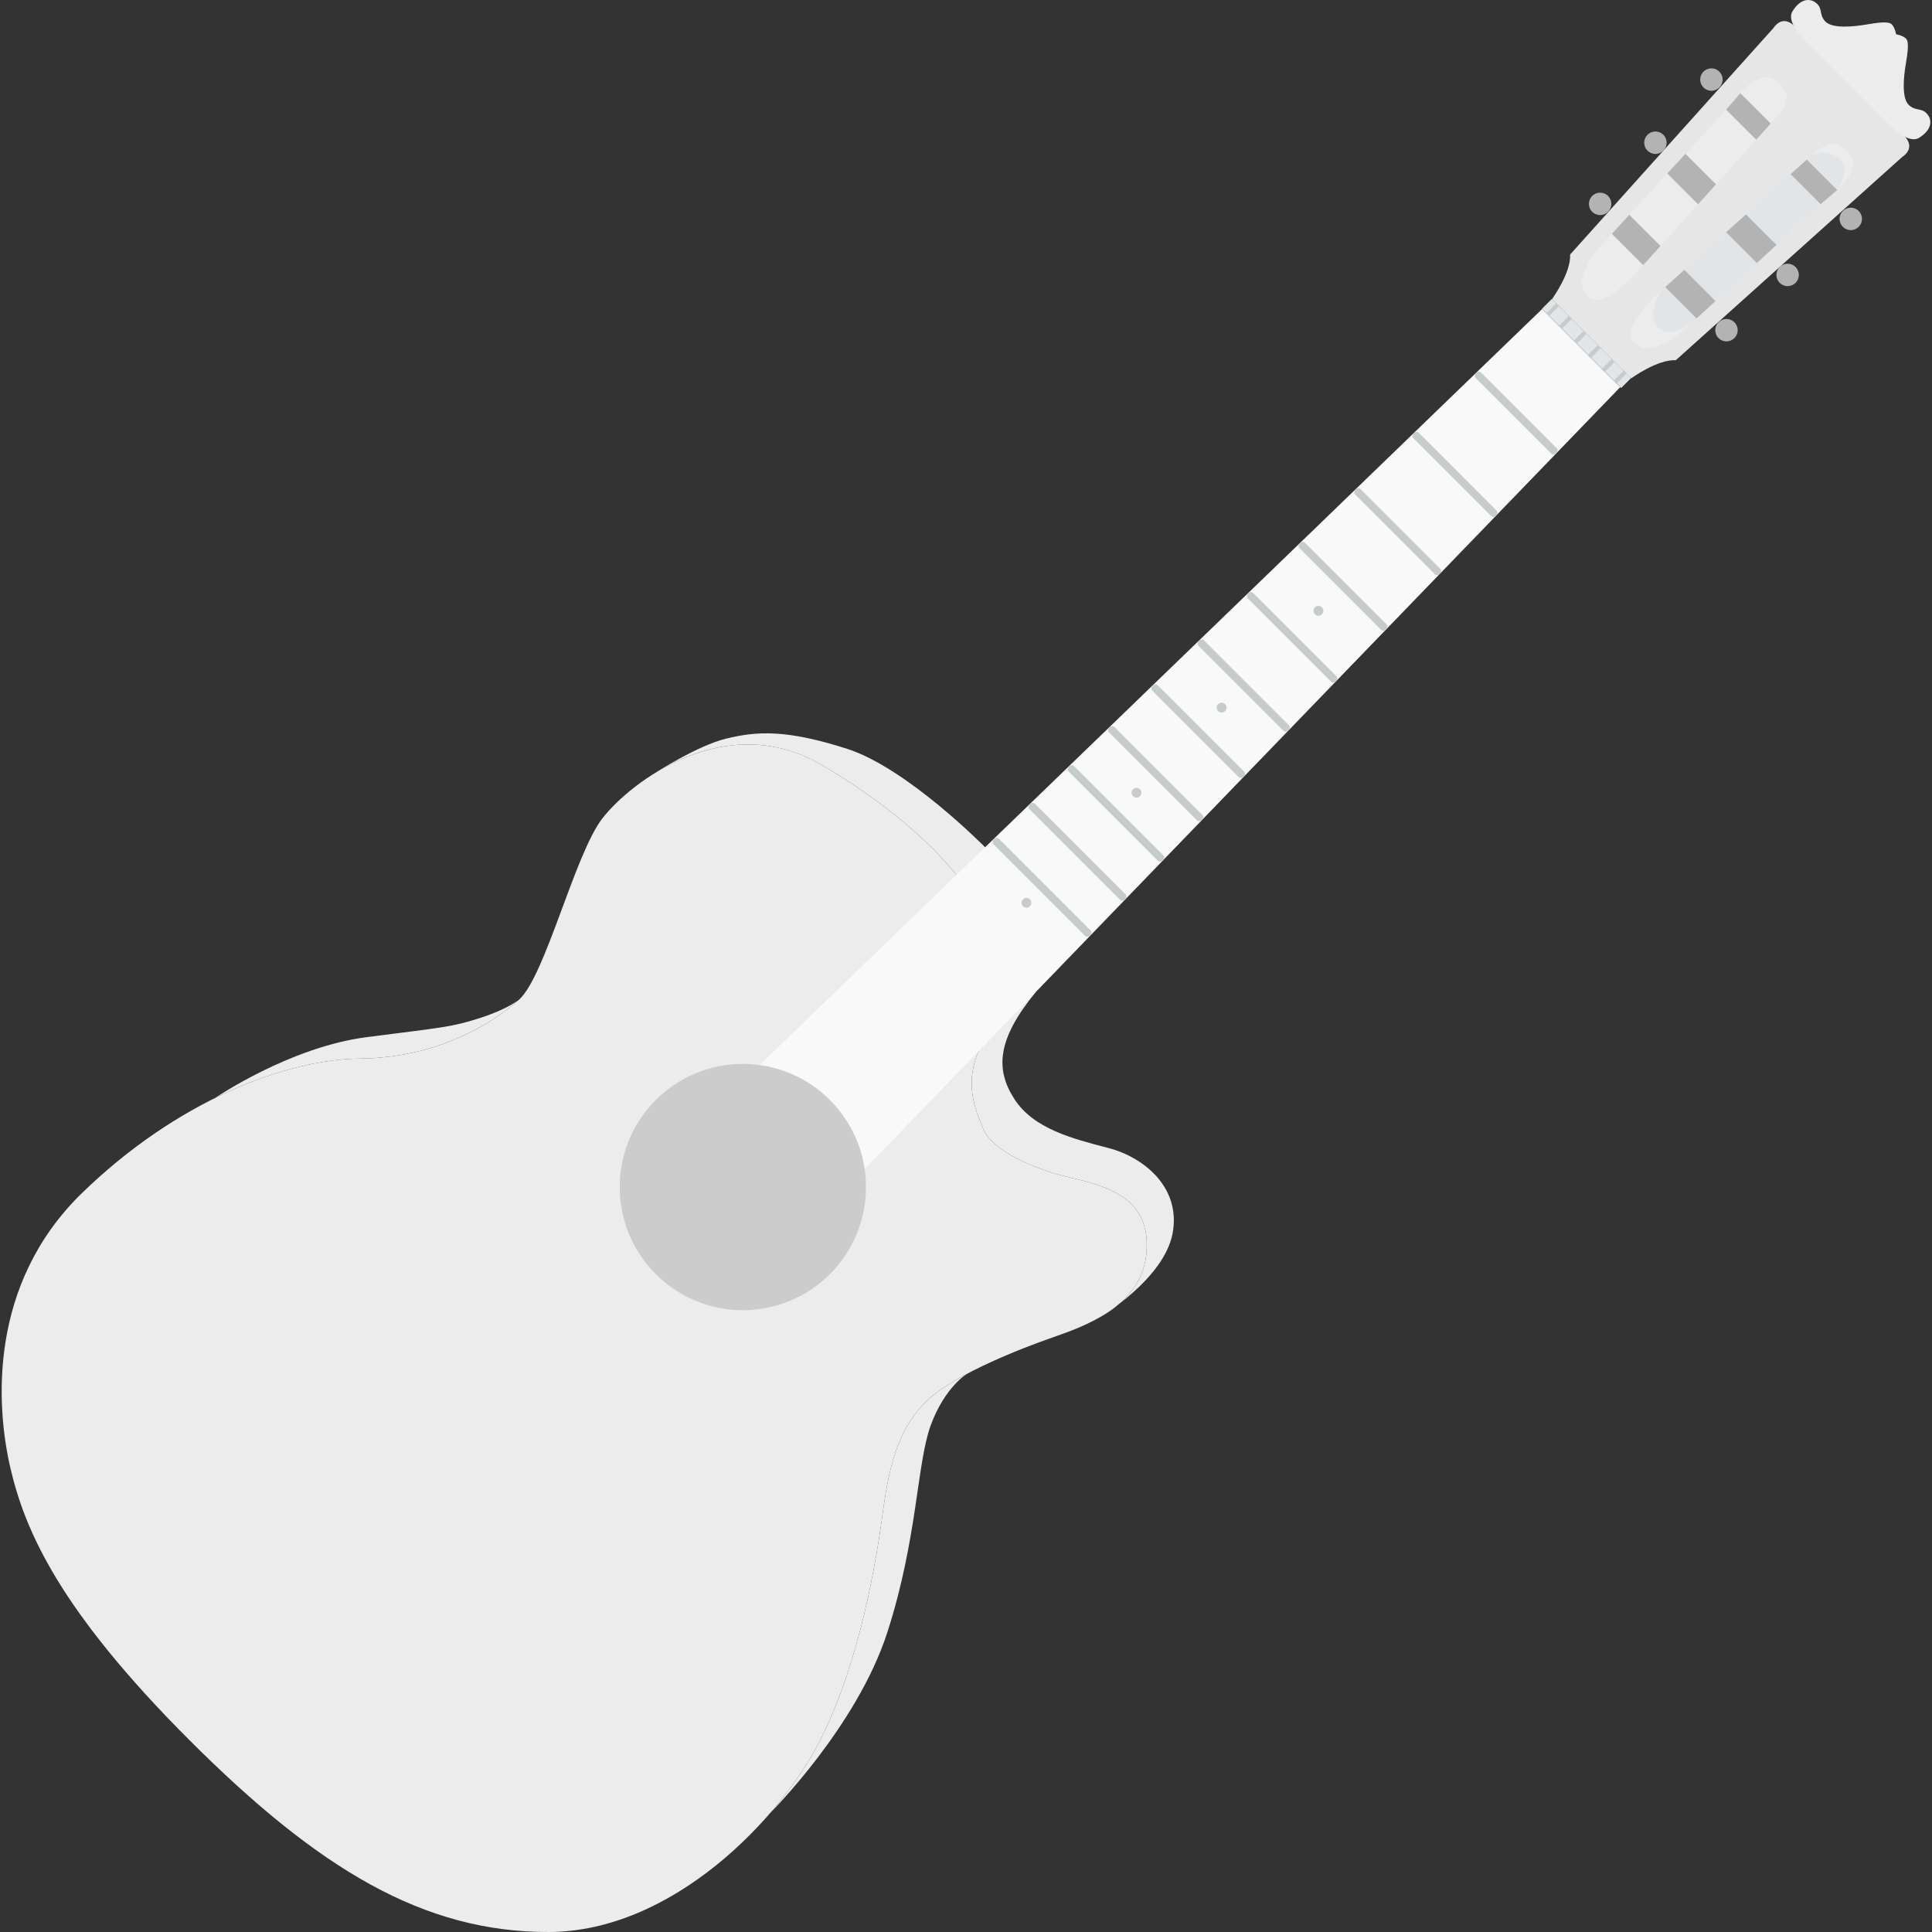 <?xml version="1.0" encoding="UTF-8" standalone="no"?>
<!-- Generator: Adobe Illustrator 19.0.0, SVG Export Plug-In . SVG Version: 6.00 Build 0)  -->

<svg
   xmlns:dc="http://purl.org/dc/elements/1.1/"
   xmlns:cc="http://creativecommons.org/ns#"
   xmlns:rdf="http://www.w3.org/1999/02/22-rdf-syntax-ns#"
   xmlns:svg="http://www.w3.org/2000/svg"
   xmlns="http://www.w3.org/2000/svg"
   xmlns:sodipodi="http://sodipodi.sourceforge.net/DTD/sodipodi-0.dtd"
   xmlns:inkscape="http://www.inkscape.org/namespaces/inkscape"
   version="1.1"
   id="Layer_1"
   x="0px"
   y="0px"
   viewBox="0 0 512.002 512.002"
   style="enable-background:new 0 0 512.002 512.002;"
   xml:space="preserve"
   inkscape:version="0.91 r13725"
   sodipodi:docname="guitarIcon.svg"><rect x="0" y="0" width="512.002" height="512.002" fill="#333333" stroke="none"/><defs
     id="defs359" /><sodipodi:namedview
     pagecolor="#ffffff"
     bordercolor="#666666"
     borderopacity="1"
     objecttolerance="10"
     gridtolerance="10"
     guidetolerance="10"
     inkscape:pageopacity="0"
     inkscape:pageshadow="2"
     inkscape:window-width="1920"
     inkscape:window-height="1017"
     id="namedview357"
     showgrid="false"
     inkscape:zoom="1.303723"
     inkscape:cx="269.67239"
     inkscape:cy="185.24388"
     inkscape:window-x="-8"
     inkscape:window-y="-8"
     inkscape:window-maximized="1"
     inkscape:current-layer="g3" /><g
     id="g3"><g
       id="g5"
       style="fill:#ececec"><path
         style="fill:#ececec"
         d="M217.573,460.761c10.529-21.057,14.74-47.729,16.494-60.714    c1.756-12.985,4.564-22.463,12.111-29.308c7.545-6.845,24.742-13.513,32.814-16.319c8.07-2.807,23.162-8.072,24.742-21.583    c1.578-13.511-7.371-17.899-19.127-20.53c-11.758-2.633-21.76-7.723-24.041-13.163c-2.283-5.44-4.926-11.979-1.236-20.555    l-5.924-46.666c0,0-9.861-14.027-35.482-29.119c-25.619-15.092-50.889,4.565-58.258,14.039    c-7.373,9.476-15.092,41.766-22.111,48.083S115.77,280.34,95.6,280.529c-20.164,0.189-48.945,11.42-73.863,35.636    c-24.918,24.218-22.812,56.507-18.951,73.002c3.859,16.494,12.984,37.552,47.379,71.946    c34.393,34.394,62.121,50.891,95.109,50.889C178.265,512,207.044,481.818,217.573,460.761z"
         id="path7" /></g><g
       id="g9"
       style="fill:#ececec;fill-opacity:1"><path
         style="fill:#ececec;fill-opacity:1"
         d="M173.852,204.696c11.504-6.999,27.719-11.525,44.072-1.893    c25.621,15.092,35.482,29.119,35.482,29.119l5.924,46.666c-3.689,8.576-1.047,15.114,1.236,20.555    c2.281,5.44,12.283,10.53,24.041,13.163c11.756,2.631,20.705,7.02,19.127,20.53c-0.908,7.773-6.291,12.816-12.232,16.233    c0,0,16.969-10.092,19.25-22.201c2.281-12.106-7.545-20.182-17.021-22.637c-9.475-2.457-19.83-5.089-24.918-12.985    c-5.088-7.897-4.586-15.836,5.691-28.359l-13.447-38.357c0,0-20.674-21.024-36.641-26.112c-15.969-5.09-23.682-4.692-31.938-2.688    C184.878,197.576,173.852,204.696,173.852,204.696z"
         id="path11" /></g><g
       id="g17"
       style="fill:#ececec;fill-opacity:1"><path
         style="fill:#ececec;fill-opacity:1"
         d="M137.556,264.926c-7.02,6.317-21.785,15.414-41.955,15.603    c-10.973,0.104-24.494,3.477-38.561,10.43c0,0,19.711-13.487,40.242-16.119s22.303-2.639,29.746-5    C134.468,267.475,137.556,264.926,137.556,264.926z"
         id="path19" /></g><g
       id="g21"
       style="fill:#ececec;fill-opacity:1"><path
         style="fill:#ececec;fill-opacity:1"
         d="M256.276,364.074c-3.977,2.111-7.576,4.376-10.098,6.664c-7.547,6.845-10.355,16.322-12.111,29.308    c-1.754,12.985-5.965,39.657-16.494,60.714c-3.035,6.07-7.586,12.896-13.314,19.541c0,0,22.791-22.697,30.861-47.617    c8.072-24.918,7.818-44.998,11.582-55.1C250.47,367.48,256.276,364.074,256.276,364.074z"
         id="path23" /></g><g
       id="g57"
       style="fill:#f9f9f9"><polygon
         style="fill:#f9f9f9"
         points="429.378,102.602 419.026,92.25 408.675,81.896 200.729,282.823 214.593,296.685     228.454,310.546   "
         id="polygon59" /></g><g
       id="g61"
       style="fill:#cccccc"><circle
         style="fill:#cccccc"
         cx="196.864"
         cy="314.582"
         r="32.634"
         id="circle63" /></g><g
       id="g93"><path
         style="fill:#C6CBCB;"
         d="M288.942,247.944c-0.396,0.398-1.023,0.419-1.395,0.048l-24.24-24.24    c-0.371-0.371-0.352-0.997,0.047-1.395l0,0c0.398-0.398,1.023-0.42,1.396-0.048l24.24,24.239    C289.362,246.92,289.341,247.547,288.942,247.944L288.942,247.944z"
         id="path95" /></g><g
       id="g97"><path
         style="fill:#C6CBCB;"
         d="M298.196,238.367c-0.398,0.398-1.02,0.425-1.385,0.059l-23.936-23.935    c-0.367-0.369-0.342-0.988,0.057-1.387l0,0c0.4-0.399,1.02-0.424,1.387-0.056l23.934,23.934    C298.62,237.35,298.595,237.969,298.196,238.367L298.196,238.367z"
         id="path99" /></g><g
       id="g101"><path
         style="fill:#C6CBCB;"
         d="M308.2,228.014c-0.398,0.398-1.018,0.429-1.377,0.068l-23.605-23.604    c-0.361-0.361-0.33-0.979,0.068-1.378l0,0c0.398-0.397,1.016-0.428,1.377-0.066l23.602,23.604    C308.628,227,308.599,227.615,308.2,228.014L308.2,228.014z"
         id="path103" /></g><g
       id="g105"><path
         style="fill:#C6CBCB;"
         d="M318.548,217.307c-0.398,0.397-1.012,0.432-1.367,0.075l-23.264-23.262    c-0.355-0.355-0.318-0.968,0.08-1.366l0,0c0.396-0.398,1.008-0.433,1.365-0.077l23.262,23.263    C318.979,216.295,318.946,216.907,318.548,217.307L318.548,217.307z"
         id="path107" /></g><g
       id="g109"><path
         style="fill:#C6CBCB;"
         d="M329.626,205.842c-0.398,0.398-1.006,0.437-1.357,0.086l-22.895-22.895    c-0.352-0.353-0.312-0.959,0.086-1.357l0,0c0.398-0.398,1.004-0.438,1.357-0.086l22.895,22.895    C330.063,204.834,330.024,205.443,329.626,205.842L329.626,205.842z"
         id="path111" /></g><g
       id="g113"><path
         style="fill:#C6CBCB;"
         d="M341.483,193.569c-0.398,0.397-1.002,0.442-1.348,0.097l-22.502-22.503    c-0.346-0.345-0.301-0.949,0.098-1.348l0,0c0.398-0.398,1-0.44,1.346-0.095l22.502,22.502    C341.925,192.568,341.882,193.172,341.483,193.569L341.483,193.569z"
         id="path115" /></g><g
       id="g117"><path
         style="fill:#C6CBCB;"
         d="M354.073,180.537c-0.4,0.399-0.996,0.449-1.336,0.108l-22.084-22.083    c-0.338-0.338-0.289-0.937,0.109-1.335l0,0c0.396-0.398,0.994-0.446,1.334-0.107l22.082,22.084    C354.52,179.545,354.472,180.139,354.073,180.537L354.073,180.537z"
         id="path119" /></g><g
       id="g121"><path
         style="fill:#C6CBCB;"
         d="M367.358,166.8c-0.398,0.397-0.99,0.454-1.322,0.123l-21.658-21.658    c-0.332-0.334-0.277-0.925,0.121-1.323l0,0c0.398-0.398,0.99-0.453,1.324-0.12l21.656,21.657    C367.811,165.811,367.755,166.402,367.358,166.8L367.358,166.8z"
         id="path123" /></g><g
       id="g125"><path
         style="fill:#C6CBCB;"
         d="M381.581,152.068c-0.398,0.398-0.984,0.459-1.309,0.134l-21.176-21.174    c-0.326-0.325-0.264-0.911,0.135-1.31l0,0c0.398-0.398,0.982-0.458,1.309-0.134l21.174,21.175    C382.04,151.086,381.979,151.67,381.581,152.068L381.581,152.068z"
         id="path127" /></g><g
       id="g129"><path
         style="fill:#C6CBCB;"
         d="M396.485,136.618c-0.396,0.397-0.975,0.466-1.295,0.146l-20.656-20.656    c-0.316-0.316-0.25-0.896,0.148-1.295l0,0c0.4-0.399,0.979-0.464,1.295-0.147l20.656,20.657    C396.952,135.641,396.886,136.219,396.485,136.618L396.485,136.618z"
         id="path131" /></g><g
       id="g133"><path
         style="fill:#C6CBCB;"
         d="M412.438,120.107c-0.398,0.398-0.973,0.472-1.279,0.164l-20.131-20.131    c-0.309-0.309-0.234-0.883,0.164-1.281l0,0c0.396-0.397,0.971-0.47,1.279-0.163l20.131,20.132    C412.911,119.138,412.837,119.709,412.438,120.107L412.438,120.107z"
         id="path135" /></g><g
       id="g137"><circle
         style="fill:#C6CBCB;"
         cx="272.016"
         cy="239.259"
         r="1.303"
         id="circle139" /></g><g
       id="g141"><circle
         style="fill:#C6CBCB;"
         cx="301.187"
         cy="210.089"
         r="1.302"
         id="circle143" /></g><g
       id="g145"><circle
         style="fill:#C6CBCB;"
         cx="323.738"
         cy="187.537"
         r="1.302"
         id="circle147" /></g><g
       id="g149"><circle
         style="fill:#C6CBCB;"
         cx="349.403"
         cy="161.873"
         r="1.303"
         id="circle151" /></g><g
       id="g153"><rect
         x="405.642"
         y="89.208"
         transform="matrix(0.707 0.707 -0.707 0.707 187.551 -270.653)"
         style="fill:#E2E5E7;"
         width="29.682"
         height="3.719"
         id="rect155" /></g><g
       id="g157"
       style="fill:#e6e6e6"><path
         style="fill:#e6e6e6"
         d="M504.548,35.897c-3.424-3.423-14.443-14.443-14.443-14.443s-11.021-11.021-14.441-14.441    c-3.424-3.423-5.66,0.394-5.66,0.394l-53.916,60.06c0.305,4.78-4.783,11.801-4.783,11.801l10.494,10.494l10.494,10.494    c0,0,7.02-5.09,11.801-4.782l60.059-53.918C504.151,41.555,507.968,39.318,504.548,35.897z"
         id="path159" /></g><g
       id="g161"
       style="fill:#ececec;fill-opacity:1"><path
         style="fill:#ececec;fill-opacity:1"
         d="M511.411,31.415c-0.012-0.045-0.027-0.089-0.043-0.136c-0.098-0.269-0.197-0.428-0.197-0.428    c-1.58-2.633-3.248-1.141-5.266-2.983s-1.404-7.545-0.877-10.704c0.525-3.159,0.965-6.054,0.088-6.931    c-0.879-0.878-2.641-1.15-2.641-1.15s-0.273-1.764-1.15-2.641s-3.773-0.438-6.932,0.088c-3.158,0.528-8.861,1.142-10.703-0.877    c-1.844-2.02-0.35-3.686-2.982-5.265c0,0-0.16-0.1-0.428-0.197c-0.047-0.018-0.092-0.033-0.139-0.047    c-0.969-0.302-3.053-0.434-5.102,2.825c-2.09,3.33,4.832,9.307,4.832,9.307c3.336,3.335,9.705,9.705,9.705,9.705    s6.371,6.37,9.705,9.704c0,0,5.977,6.922,9.307,4.83C511.847,34.47,511.716,32.388,511.411,31.415z"
         id="path163" /></g><g
       id="g165"
       style="fill:#ececec;fill-opacity:1"><path
         style="fill:#ececec;fill-opacity:1"
         d="M471.45,22.016c2.373,2.372,3.291,4.605-1.184,9.608c-4.475,5-35.799,39.745-35.799,39.745    s-9.477,11.056-13.488,7.304c-4.016-3.75-0.332-9.542,4.801-15.2c5.135-5.659,28.271-30.752,30.992-33.648    C459.491,26.93,466.143,16.707,471.45,22.016z"
         id="path167" /></g><g
       id="g169"
       style="fill:#ececec;fill-opacity:1"><path
         style="fill:#ececec;fill-opacity:1"
         d="M425.78,63.474c-5.133,5.658-8.816,11.45-4.801,15.2c4.012,3.752,13.488-7.304,13.488-7.304    s-6.164,4.235-9.672,0.728C421.724,69.024,425.78,63.474,425.78,63.474z"
         id="path171" /></g><g
       id="g173"
       style="fill:#ececec;fill-opacity:1"><path
         style="fill:#ececec;fill-opacity:1"
         d="M461.212,24.685c3.078-3.237,6.922-5.986,10.238-2.668c2.373,2.372,3.291,4.605-1.184,9.608    c0,0,2.301-3.87-0.625-7.38C466.714,20.733,461.212,24.685,461.212,24.685z"
         id="path175" /></g><g
       id="g177"
       style="fill:#b3b3b3;fill-opacity:1"><polygon
         style="fill:#b3b3b3;fill-opacity:1"
         points="469.266,32.738 461.212,24.685 457.448,29.061 465.411,37.024   "
         id="polygon179" /></g><g
       id="g181"
       style="fill:#b3b3b3;fill-opacity:1"><polygon
         style="fill:#b3b3b3;fill-opacity:1"
         points="454.757,48.858 446.657,40.759 441.845,45.98 450.001,54.136   "
         id="polygon183" /></g><g
       id="g185"
       style="fill:#b3b3b3"><polygon
         style="fill:#b3b3b3"
         points="440.038,65.191 431.774,56.925 427.159,61.961 435.464,70.266   "
         id="polygon187" /></g><g
       id="g189"><path
         style="fill:#E2E5E7;"
         d="M489.544,40.108c-2.375-2.373-4.607-3.292-9.609,1.183c-5,4.477-39.748,35.798-39.748,35.798    s-11.053,9.478-7.301,13.491c3.75,4.015,9.541,0.329,15.199-4.805c5.66-5.132,30.752-28.271,33.646-30.99    C484.628,52.066,494.852,45.415,489.544,40.108z"
         id="path191" /></g><g
       id="g193"
       style="fill:#ececec;fill-opacity:1"><path
         style="fill:#ececec;fill-opacity:1"
         d="M448.085,85.776c-5.658,5.134-11.449,8.819-15.199,4.805c-3.752-4.014,7.301-13.491,7.301-13.491    s-4.232,6.166-0.723,9.675C442.532,89.834,448.085,85.776,448.085,85.776z"
         id="path195" /></g><g
       id="g197"
       style="fill:#ececec;fill-opacity:1"><path
         style="fill:#ececec;fill-opacity:1"
         d="M486.876,50.347c3.234-3.08,5.986-6.922,2.668-10.238c-2.375-2.373-4.607-3.292-9.609,1.183    c0,0,3.869-2.303,7.381,0.627C490.827,44.847,486.876,50.347,486.876,50.347z"
         id="path199" /></g><g
       id="g201"
       style="fill:#b3b3b3;fill-opacity:1"><polygon
         style="fill:#b3b3b3;fill-opacity:1"
         points="478.821,42.292 486.876,50.347 482.499,54.112 474.534,46.147   "
         id="polygon203" /></g><g
       id="g205"
       style="fill:#b3b3b3;fill-opacity:1"><polygon
         style="fill:#b3b3b3;fill-opacity:1"
         points="462.7,56.803 470.8,64.899 465.581,69.714 457.425,61.558   "
         id="polygon207" /></g><g
       id="g209"
       style="fill:#b3b3b3"><polygon
         style="fill:#b3b3b3"
         points="446.37,71.521 454.632,79.785 449.597,84.397 441.294,76.095   "
         id="polygon211" /></g><g
       id="g213"
       style="fill:#b3b3b3"><g
         id="g215"
         style="fill:#b3b3b3"><circle
           style="fill:#b3b3b3"
           cx="490.474"
           cy="58.014"
           r="2.972"
           id="circle217" /></g><g
         id="g219"
         style="fill:#b3b3b3"><circle
           style="fill:#b3b3b3"
           cx="473.74"
           cy="72.857"
           r="2.971"
           id="circle221" /></g><g
         id="g223"
         style="fill:#b3b3b3"><circle
           style="fill:#b3b3b3"
           cx="457.53"
           cy="87.503"
           r="2.972"
           id="circle225" /></g></g><g
       id="g227"
       style="fill:#b3b3b3"><g
         id="g229"
         style="fill:#b3b3b3"><circle
           style="fill:#b3b3b3"
           cx="453.544"
           cy="21.084"
           r="2.972"
           id="circle231" /></g><g
         id="g233"
         style="fill:#b3b3b3"><circle
           style="fill:#b3b3b3"
           cx="438.701"
           cy="37.818"
           r="2.973"
           id="circle235" /></g><g
         id="g237"
         style="fill:#b3b3b3"><path
           style="fill:#b3b3b3"
           d="M421.954,51.928c-1.16,1.16-1.162,3.04-0.002,4.202c1.162,1.161,3.043,1.159,4.203-0.001     c1.158-1.159,1.16-3.04-0.002-4.201C424.993,50.768,423.112,50.769,421.954,51.928z"
           id="path239" /></g></g><g
       id="g265"><rect
         x="411.022"
         y="80.252"
         transform="matrix(0.707 0.707 -0.707 0.707 178.597 -266.944)"
         style="fill:#C6CBCB;"
         width="1.011"
         height="3.723"
         id="rect267" /></g><g
       id="g269"><rect
         x="414.337"
         y="83.585"
         transform="matrix(0.708 0.706 -0.706 0.708 181.487 -268.046)"
         style="fill:#C6CBCB;"
         width="1.101"
         height="3.723"
         id="rect271" /></g><g
       id="g273"><rect
         x="418.108"
         y="87.305"
         transform="matrix(0.707 0.708 -0.708 0.707 185.876 -270.055)"
         style="fill:#C6CBCB;"
         width="1.108"
         height="3.721"
         id="rect275" /></g><g
       id="g277"><rect
         x="421.808"
         y="91.152"
         transform="matrix(0.707 0.708 -0.708 0.707 189.707 -271.557)"
         style="fill:#C6CBCB;"
         width="1.097"
         height="3.721"
         id="rect279" /></g><g
       id="g281"><rect
         x="425.496"
         y="94.837"
         transform="matrix(0.707 0.708 -0.708 0.707 193.396 -273.084)"
         style="fill:#C6CBCB;"
         width="1.094"
         height="3.721"
         id="rect283" /></g><g
       id="g285"><rect
         x="428.853"
         y="98.108"
         transform="matrix(0.708 0.706 -0.706 0.708 195.981 -274.055)"
         style="fill:#C6CBCB;"
         width="1.095"
         height="3.722"
         id="rect287" /></g></g><g
     id="g327" /><g
     id="g329" /><g
     id="g331" /><g
     id="g333" /><g
     id="g335" /><g
     id="g337" /><g
     id="g339" /><g
     id="g341" /><g
     id="g343" /><g
     id="g345" /><g
     id="g347" /><g
     id="g349" /><g
     id="g351" /><g
     id="g353" /><g
     id="g355" /></svg>